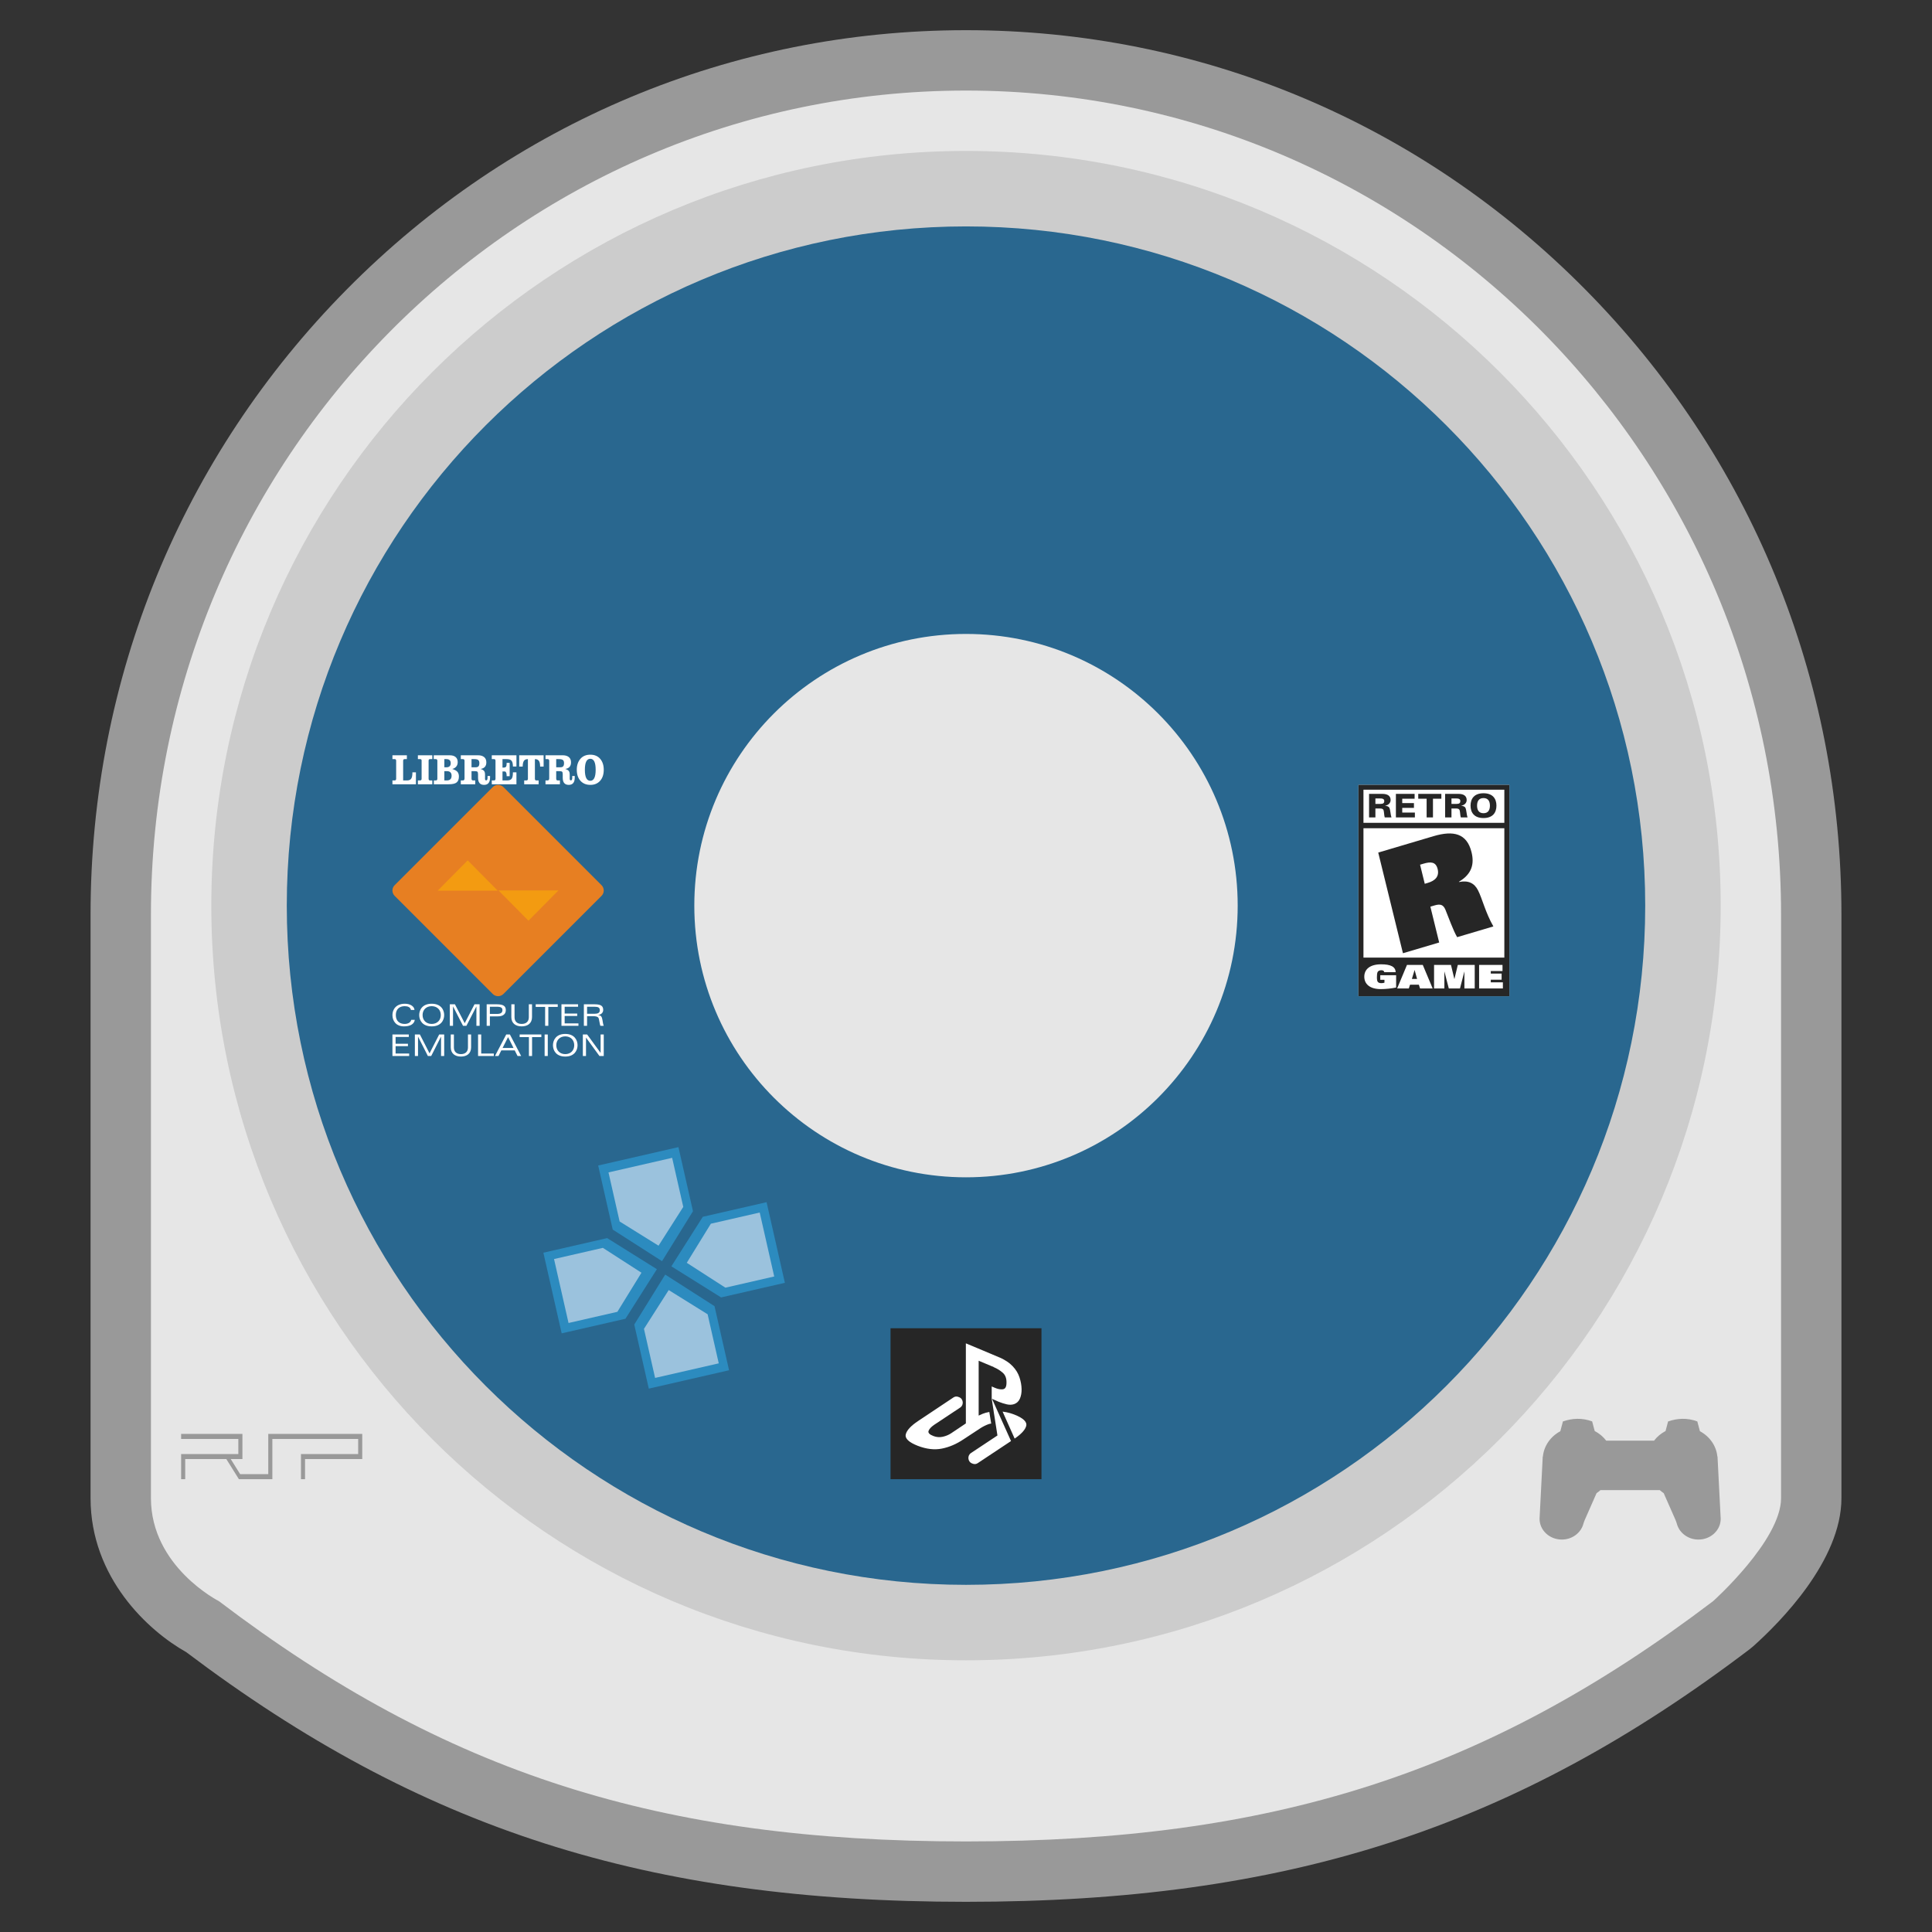 <?xml version="1.0" encoding="UTF-8" standalone="no"?>
<svg
   xmlns:dc="http://purl.org/dc/elements/1.1/"
   xmlns:cc="http://creativecommons.org/ns#"
   xmlns:rdf="http://www.w3.org/1999/02/22-rdf-syntax-ns#"
   xmlns:svg="http://www.w3.org/2000/svg"
   xmlns="http://www.w3.org/2000/svg"
   viewBox="0 0 320 320"
   height="320"
   width="320"
   xml:space="preserve"
   version="1.1"
   id="svg2"><rect x="0" y="0" width="320" height="320" fill="#333333" stroke="none"/><defs
     id="defs6"><clipPath
       id="clipPath16"
       clipPathUnits="userSpaceOnUse"><path
         id="path18"
         d="M 0,256 256,256 256,0 0,0 0,256 Z" /></clipPath><clipPath
       id="clipPath24"
       clipPathUnits="userSpaceOnUse"><path
         id="path26"
         d="M 12,252 244,252 244,4 12,4 12,252 Z" /></clipPath></defs><g
     transform="matrix(1.25,0,0,-1.25,0,320)"
     id="g10"><g
       id="g12"><g
         clip-path="url(#clipPath16)"
         id="g14"><g
           id="g20"><g
             id="g22" /><g
             id="g28"><g
               style="opacity:0.5"
               id="g30"
               clip-path="url(#clipPath24)"><g
                 id="g32"
                 transform="translate(128,252)"><path
                   id="path34"
                   style="fill:#ffffff;fill-opacity:1;fill-rule:nonzero;stroke:none"
                   d="M 0,0 C -30.999,0 -60.14,-12.2 -82.054,-34.352 -103.944,-56.482 -116,-85.896 -116,-117.176 l 0,-77.334 c 0,-10.544 7.643,-17.585 12.667,-20.4 C -72.202,-238.406 -42.214,-248 0,-248 c 42.437,0 72.521,9.697 103.837,33.471 0.171,0.13 0.337,0.267 0.497,0.41 3.508,3.138 11.666,11.331 11.666,19.609 l 0,77.334 c 0,31.28 -12.056,60.694 -33.946,82.824 C 60.14,-12.2 30.999,0 0,0" /></g></g></g></g><g
           transform="translate(128,244)"
           id="g36"><path
             id="path38"
             style="fill:#e6e6e6;fill-opacity:1;fill-rule:nonzero;stroke:none"
             d="m 0,0 c -59.643,0 -108,-48.884 -108,-109.176 l 0,-77.334 c 0,-9.098 9,-13.647 9,-13.647 30.083,-22.84 58.482,-31.843 99,-31.843 40.523,0 68.913,9.003 99,31.843 0,0 9,8.052 9,13.647 l 0,77.334 C 108,-48.884 59.643,0 0,0" /></g><g
           transform="translate(128,36)"
           id="g40"><path
             id="path42"
             style="fill:#cccccc;fill-opacity:1;fill-rule:nonzero;stroke:none"
             d="m 0,0 c -55.227,0 -100,44.773 -100,100 0,55.227 44.773,100 100,100 55.227,0 100,-44.773 100,-100 C 100,44.773 55.227,0 0,0" /></g><g
           transform="translate(128,226)"
           id="g44"><path
             id="path46"
             style="fill:#29678f;fill-opacity:1;fill-rule:nonzero;stroke:none"
             d="m 0,0 c -49.707,0 -90,-40.293 -90,-90 0,-49.707 40.293,-90 90,-90 49.707,0 90,40.293 90,90 C 90,-40.293 49.707,0 0,0" /></g><g
           transform="translate(128,100)"
           id="g48"><path
             id="path50"
             style="fill:#e6e6e6;fill-opacity:1;fill-rule:nonzero;stroke:none"
             d="M 0,0 C -19.881,0 -36,16.119 -36,36 -36,55.886 -19.881,72 0,72 19.881,72 36,55.886 36,36 36,16.119 19.881,0 0,0" /></g><g
           transform="translate(227.579,62.999)"
           id="g52"><path
             id="path54"
             style="fill:#999999;fill-opacity:1;fill-rule:nonzero;stroke:none"
             d="m 0,0 -0.02,0 c -0.139,1.438 -1.033,2.673 -2.31,3.356 l -0.346,1.3 c -1.338,0.495 -2.621,0.425 -3.871,0 L -6.885,3.382 C -7.489,3.067 -8.009,2.631 -8.408,2.108 l -6.342,0 c -0.399,0.523 -0.919,0.959 -1.522,1.274 l -0.339,1.274 c -1.339,0.495 -2.621,0.425 -3.871,0 l -0.346,-1.3 C -22.105,2.673 -22.999,1.438 -23.138,0 l -0.02,0 -0.421,-8.249 c 0,-1.519 1.32,-2.75 2.947,-2.75 1.372,0 2.523,0.876 2.851,2.06 0.054,0.193 0.122,0.383 0.203,0.568 l 1.55,3.521 c 0.184,0.121 0.358,0.257 0.518,0.405 l 7.862,0 c 0.16,-0.148 0.334,-0.284 0.518,-0.405 l 1.55,-3.521 c 0.081,-0.185 0.15,-0.375 0.203,-0.568 0.328,-1.184 1.479,-2.06 2.851,-2.06 1.627,0 2.947,1.231 2.947,2.75 L 0,0 Z" /></g><path
           id="path56"
           style="fill:#262626;fill-opacity:1;fill-rule:nonzero;stroke:none"
           d="m 138,60 -20,0 0,20 20,0 0,-20 z" /><g
           transform="translate(135.084,73.502)"
           id="g58"><path
             id="path60"
             style="fill:#ffffff;fill-opacity:1;fill-rule:nonzero;stroke:none"
             d="m 0,0 c -0.18,0.539 -0.481,1.029 -0.902,1.469 -0.229,0.24 -0.476,0.448 -0.74,0.62 -0.263,0.173 -0.527,0.321 -0.793,0.448 -0.148,0.078 -4.668,1.961 -4.668,1.961 l 0,-10.61 -1.953,-1.307 c -0.32,-0.213 -0.687,-0.365 -1.101,-0.459 -0.415,-0.093 -0.824,-0.064 -1.231,0.09 -0.531,0.2 -0.75,0.43 -0.657,0.688 0.094,0.259 0.342,0.526 0.745,0.804 l 3.449,2.288 c 0.508,0.337 0.426,1.155 -0.137,1.367 l -0.135,0.051 c -0.203,0.077 -0.427,0.05 -0.61,-0.071 l -4.686,-3.124 c -0.969,-0.643 -1.518,-1.236 -1.646,-1.779 -0.13,-0.543 0.403,-1.049 1.595,-1.516 1.142,-0.44 2.204,-0.562 3.187,-0.368 0.984,0.194 1.938,0.604 2.863,1.227 l 1.993,1.309 0.021,-0.01 0,0.024 0.25,0.164 c 0.354,0.225 0.712,0.402 1.072,0.529 0.106,0.038 0.22,0.06 0.338,0.074 l -0.249,1.539 C -4.309,-4.651 -4.61,-4.727 -4.881,-4.839 -5.064,-4.914 -5.238,-4.993 -5.406,-5.076 l 0,7.27 2.005,-0.842 0,-0.013 c 0.441,-0.185 0.836,-0.43 1.183,-0.734 0.349,-0.303 0.515,-0.747 0.499,-1.328 0,-0.529 -0.157,-0.817 -0.47,-0.864 -0.312,-0.047 -0.682,0.022 -1.107,0.207 l -0.382,0.166 0,-1.543 -0.002,0.004 0.002,-0.079 0.261,-1.678 c -0.001,0 -0.003,0 -0.005,0 l 0.13,-0.804 0.374,-2.396 -3.513,-2.331 c -0.508,-0.336 -0.425,-1.154 0.138,-1.367 l 0.135,-0.051 c 0.203,-0.076 0.426,-0.05 0.609,0.071 l 4.42,2.932 -0.007,0.015 0.018,-0.008 -2.518,5.598 0.328,-0.147 c 0.093,-0.041 0.186,-0.082 0.279,-0.123 0.092,-0.041 0.186,-0.083 0.279,-0.124 0.358,-0.142 0.712,-0.254 1.061,-0.336 0.351,-0.082 0.676,-0.074 0.977,0.024 0.359,0.127 0.616,0.37 0.772,0.732 0.156,0.363 0.23,0.779 0.222,1.247 C 0.274,-1.067 0.18,-0.541 0,0" /></g><g
           transform="translate(134.392,68.567)"
           id="g62"><path
             id="path64"
             style="fill:#ffffff;fill-opacity:1;fill-rule:nonzero;stroke:none"
             d="M 0,0 C -0.096,0.036 -0.192,0.07 -0.288,0.102 -0.384,0.134 -0.486,0.166 -0.591,0.197 -0.884,0.285 -1.208,0.342 -1.543,0.388 L 0.054,-3.187 C 0.941,-2.58 1.46,-2.018 1.587,-1.506 1.722,-0.97 1.192,-0.467 0,0" /></g><g
           transform="translate(35.547,66)"
           id="g66"><path
             id="path68"
             style="fill:#999999;fill-opacity:1;fill-rule:nonzero;stroke:none"
             d="m 0,0 0,-5.333 -3.724,0 -1.249,2 1.548,0 0,3.333 -8.122,0 0,-0.667 7.581,0 0,-2 -7.581,0 0,-3.333 0.542,0 0,2.667 5.448,0 1.666,-2.667 4.432,0 0,5.333 11.371,0 0,-2 -7.58,0 0,-3.333 0.541,0 0,2.667 7.58,0 0,3.333 L 0,0 Z" /></g><g
           transform="translate(52.292,138.705)"
           id="g70"><path
             id="path72"
             style="fill:#e77f22;fill-opacity:1;fill-rule:nonzero;stroke:none"
             d="m 0,0 13.003,13.003 c 0.389,0.389 1.021,0.389 1.41,0 L 27.416,0 c 0.389,-0.389 0.389,-1.021 0,-1.41 L 14.413,-14.413 c -0.389,-0.389 -1.021,-0.389 -1.41,0 L 0,-1.41 C -0.389,-1.021 -0.389,-0.389 0,0" /></g><g
           transform="translate(74,138.016)"
           id="g74"><path
             id="path76"
             style="fill:#f39b11;fill-opacity:1;fill-rule:nonzero;stroke:none"
             d="M 0,0 -7.949,0 -3.975,-4.016 0,0 Z" /></g><g
           transform="translate(65.949,137.984)"
           id="g78"><path
             id="path80"
             style="fill:#f39b11;fill-opacity:1;fill-rule:nonzero;stroke:none"
             d="M 0,0 -3.975,4.016 -7.949,0 0,0 Z" /></g><g
           transform="translate(52,152.588)"
           id="g82"><path
             id="path84"
             style="fill:#ffffff;fill-opacity:1;fill-rule:nonzero;stroke:none"
             d="m 0,0 0.289,0 c 0.136,0 0.204,0.075 0.204,0.226 l 0,2.373 c 0,0.151 -0.064,0.226 -0.192,0.226 l -0.301,0 0,0.508 1.913,0 0,-0.508 -0.294,0 c -0.133,0 -0.2,-0.075 -0.2,-0.226 L 1.419,0 1.944,0 c 0.274,0 0.463,0.091 0.568,0.274 0.091,0.16 0.137,0.427 0.137,0.799 l 0.464,0 0,-1.581 L 0,-0.508 0,0 Z" /></g><g
           transform="translate(55.373,152.588)"
           id="g86"><path
             id="path88"
             style="fill:#ffffff;fill-opacity:1;fill-rule:nonzero;stroke:none"
             d="m 0,0 0.289,0 c 0.136,0 0.204,0.075 0.204,0.226 l 0,2.418 c 0,0.121 -0.064,0.181 -0.192,0.181 l -0.301,0 0,0.508 1.913,0 0,-0.508 -0.294,0 C 1.54,2.825 1.488,2.808 1.46,2.774 1.433,2.742 1.419,2.684 1.419,2.599 l 0,-2.373 C 1.419,0.075 1.483,0 1.612,0 l 0.301,0 0,-0.508 L 0,-0.508 0,0 Z" /></g><g
           transform="translate(58.878,152.588)"
           id="g90"><path
             id="path92"
             style="fill:#ffffff;fill-opacity:1;fill-rule:nonzero;stroke:none"
             d="M 0,0 0.325,0 C 0.748,0 0.96,0.207 0.96,0.621 0.96,1.028 0.747,1.232 0.322,1.232 L 0,1.232 0,0 Z m 0,2.825 0,-1.085 0.267,0 c 0.385,0 0.577,0.183 0.577,0.548 0,0.358 -0.192,0.537 -0.577,0.537 L 0,2.825 Z m -1.39,-3.333 0,0.508 0.264,0 c 0.133,0 0.2,0.075 0.2,0.226 l 0,2.373 c 0,0.151 -0.065,0.226 -0.195,0.226 l -0.284,0 0,0.508 2.11,0 c 0.351,0 0.617,-0.08 0.796,-0.24 0.18,-0.158 0.27,-0.38 0.27,-0.666 C 1.771,2.182 1.702,1.981 1.566,1.825 1.431,1.67 1.258,1.569 1.046,1.52 1.395,1.411 1.629,1.279 1.749,1.124 1.869,0.97 1.929,0.769 1.929,0.523 1.929,0.17 1.833,-0.089 1.641,-0.257 1.45,-0.425 1.088,-0.508 0.556,-0.508 l -1.946,0 z" /></g><g
           transform="translate(62.479,154.328)"
           id="g94"><path
             id="path96"
             style="fill:#ffffff;fill-opacity:1;fill-rule:nonzero;stroke:none"
             d="M 0,0 0.51,0 C 0.709,0 0.846,0.042 0.921,0.127 0.998,0.212 1.037,0.353 1.037,0.551 1.037,0.752 0.986,0.892 0.885,0.969 0.786,1.046 0.609,1.085 0.356,1.085 L 0,1.085 0,0 Z m -1.419,-1.74 0.274,0 c 0.146,0 0.219,0.09 0.219,0.271 l 0,2.328 c 0,0.15 -0.071,0.226 -0.212,0.226 l -0.281,0 0,0.508 2.299,0 C 1.209,1.593 1.471,1.515 1.667,1.359 1.864,1.202 1.963,0.966 1.963,0.65 1.963,0.151 1.707,-0.139 1.196,-0.22 1.409,-0.282 1.561,-0.365 1.653,-0.469 1.744,-0.571 1.79,-0.738 1.79,-0.972 l 0,-0.548 0,-0.017 c 0,-0.13 0.054,-0.195 0.163,-0.195 0.114,0 0.171,0.119 0.171,0.356 l 0,0.223 0.332,0 0,-0.203 c 0,-0.648 -0.265,-0.972 -0.796,-0.972 -0.531,0 -0.796,0.318 -0.796,0.952 l 0,0.461 c 0,0.181 -0.032,0.294 -0.094,0.339 -0.061,0.045 -0.197,0.068 -0.409,0.068 L 0,-0.508 0,-1.469 C 0,-1.571 0.015,-1.641 0.046,-1.681 0.076,-1.72 0.136,-1.74 0.224,-1.74 l 0.269,0 0,-0.509 -1.912,0 0,0.509 z" /></g><g
           transform="translate(65.164,152.588)"
           id="g98"><path
             id="path100"
             style="fill:#ffffff;fill-opacity:1;fill-rule:nonzero;stroke:none"
             d="m 0,0 0.289,0 c 0.136,0 0.204,0.075 0.204,0.226 l 0,2.373 c 0,0.151 -0.064,0.226 -0.192,0.226 l -0.301,0 0,0.508 3.267,0 0,-1.491 -0.465,0 C 2.802,2.243 2.728,2.512 2.581,2.65 2.465,2.766 2.255,2.825 1.949,2.825 l -0.53,0 0,-1.124 0.14,0 c 0.159,0 0.268,0.04 0.327,0.121 0.053,0.072 0.079,0.196 0.079,0.373 l 0,0.138 0.404,0 0,-1.774 -0.404,0 0,0.147 c 0,0.151 -0.024,0.27 -0.074,0.356 -0.048,0.087 -0.109,0.13 -0.181,0.13 l -0.291,0 0,-1.192 0.585,0 c 0.312,0 0.524,0.077 0.633,0.232 0.111,0.154 0.165,0.435 0.165,0.841 l 0.465,0 0,-1.581 L 0,-0.508 0,0 Z" /></g><g
           transform="translate(68.796,154.429)"
           id="g102"><path
             id="path104"
             style="fill:#ffffff;fill-opacity:1;fill-rule:nonzero;stroke:none"
             d="m 0,0 0,1.492 3.236,0 L 3.236,0 2.771,0 C 2.771,0.358 2.716,0.611 2.605,0.76 2.496,0.909 2.321,0.983 2.081,0.983 l 0,-2.599 c 0,-0.15 0.064,-0.226 0.192,-0.226 l 0.301,0 0,-0.508 -1.912,0 0,0.508 0.291,0 c 0.134,0 0.202,0.076 0.202,0.226 l 0,2.599 C 0.889,0.983 0.706,0.898 0.609,0.729 0.512,0.561 0.464,0.318 0.464,0 L 0,0 Z" /></g><g
           transform="translate(73.7,154.328)"
           id="g106"><path
             id="path108"
             style="fill:#ffffff;fill-opacity:1;fill-rule:nonzero;stroke:none"
             d="M 0,0 0.51,0 C 0.709,0 0.846,0.042 0.921,0.127 0.998,0.212 1.037,0.353 1.037,0.551 1.037,0.752 0.986,0.892 0.885,0.969 0.786,1.046 0.609,1.085 0.356,1.085 L 0,1.085 0,0 Z m -1.419,-1.74 0.274,0 c 0.146,0 0.219,0.09 0.219,0.271 l 0,2.328 c 0,0.15 -0.071,0.226 -0.212,0.226 l -0.281,0 0,0.508 2.299,0 C 1.209,1.593 1.471,1.515 1.667,1.359 1.864,1.202 1.963,0.966 1.963,0.65 1.963,0.151 1.707,-0.139 1.196,-0.22 1.409,-0.282 1.561,-0.365 1.653,-0.469 1.744,-0.571 1.79,-0.738 1.79,-0.972 l 0,-0.548 0,-0.017 c 0,-0.13 0.054,-0.195 0.163,-0.195 0.114,0 0.171,0.119 0.171,0.356 l 0,0.223 0.332,0 0,-0.203 c 0,-0.648 -0.265,-0.972 -0.796,-0.972 -0.531,0 -0.796,0.318 -0.796,0.952 l 0,0.461 c 0,0.181 -0.032,0.294 -0.094,0.339 -0.061,0.045 -0.197,0.068 -0.409,0.068 L 0,-0.508 0,-1.469 C 0,-1.571 0.015,-1.641 0.046,-1.681 0.076,-1.72 0.136,-1.74 0.224,-1.74 l 0.269,0 0,-0.509 -1.912,0 0,0.509 z" /></g><g
           transform="translate(77.498,154)"
           id="g110"><path
             id="path112"
             style="fill:#ffffff;fill-opacity:1;fill-rule:nonzero;stroke:none"
             d="m 0,0 c 0,-0.972 0.239,-1.458 0.717,-1.458 0.476,0 0.714,0.486 0.714,1.458 0,0.972 -0.236,1.458 -0.709,1.458 C 0.241,1.458 0,0.972 0,0 m -1.071,0 c 0,0.593 0.158,1.074 0.474,1.443 C -0.281,1.814 0.157,2 0.717,2 1.278,2 1.716,1.816 2.03,1.449 2.345,1.082 2.502,0.599 2.502,0 2.502,-0.616 2.341,-1.104 2.018,-1.463 1.698,-1.821 1.268,-2 0.729,-2 0.176,-2 -0.263,-1.819 -0.587,-1.458 -0.909,-1.096 -1.071,-0.61 -1.071,0" /></g><g
           transform="translate(54.964,120.868)"
           id="g114"><path
             id="path116"
             style="fill:#ffffff;fill-opacity:1;fill-rule:nonzero;stroke:none"
             d="m 0,0 c -0.094,-0.628 -0.705,-0.868 -1.427,-0.868 -1.052,0 -1.537,0.714 -1.537,1.5 0,0.679 0.42,1.5 1.655,1.5 0.697,0 1.232,-0.34 1.268,-0.825 l -0.473,0 c -0.073,0.371 -0.42,0.501 -0.828,0.501 -0.672,0 -1.174,-0.375 -1.174,-1.176 0,-0.802 0.502,-1.177 1.174,-1.177 0.404,0 0.796,0.174 0.869,0.545 L 0,0 Z" /></g><g
           transform="translate(57.201,120.324)"
           id="g118"><path
             id="path120"
             style="fill:#ffffff;fill-opacity:1;fill-rule:nonzero;stroke:none"
             d="M 0,0 C 0.714,0 1.207,0.474 1.207,1.176 1.207,1.879 0.714,2.353 0,2.353 -0.713,2.353 -1.207,1.879 -1.207,1.176 -1.207,0.474 -0.713,0 0,0 m 0,2.676 c 1.236,0 1.655,-0.821 1.655,-1.5 0,-0.679 -0.419,-1.5 -1.655,-1.5 -1.235,0 -1.655,0.821 -1.655,1.5 0,0.679 0.42,1.5 1.655,1.5" /></g><g
           transform="translate(60.036,122.633)"
           id="g122"><path
             id="path124"
             style="fill:#ffffff;fill-opacity:1;fill-rule:nonzero;stroke:none"
             d="m 0,0 -0.008,0 0,-2.558 -0.424,0 0,2.85 0.677,0 1.296,-2.503 1.297,2.503 0.677,0 0,-2.85 -0.425,0 0,2.558 -0.007,0 -1.317,-2.558 -0.449,0 L 0,0 Z" /></g><g
           transform="translate(65.865,121.65)"
           id="g126"><path
             id="path128"
             style="fill:#ffffff;fill-opacity:1;fill-rule:nonzero;stroke:none"
             d="m 0,0 c 0.489,0 0.709,0.166 0.709,0.505 0,0.308 -0.183,0.446 -0.742,0.446 l -0.921,0 L -0.954,0 0,0 Z m -1.378,1.275 1.353,0 c 0.885,0 1.183,-0.256 1.183,-0.77 0,-0.497 -0.338,-0.829 -1.052,-0.829 l -1.06,0 0,-1.251 -0.424,0 0,2.85 z" /></g><g
           transform="translate(70.071,122.925)"
           id="g130"><path
             id="path132"
             style="fill:#ffffff;fill-opacity:1;fill-rule:nonzero;stroke:none"
             d="m 0,0 0.424,0 0,-1.701 c 0,-0.813 -0.571,-1.224 -1.37,-1.224 -0.799,0 -1.37,0.411 -1.37,1.224 l 0,1.701 0.424,0 0,-1.721 c 0,-0.545 0.339,-0.88 0.946,-0.88 0.608,0 0.946,0.335 0.946,0.88 L 0,0 Z" /></g><g
           transform="translate(72.233,122.578)"
           id="g134"><path
             id="path136"
             style="fill:#ffffff;fill-opacity:1;fill-rule:nonzero;stroke:none"
             d="m 0,0 -1.248,0 0,0.347 2.92,0 0,-0.347 -1.248,0 0,-2.503 L 0,-2.503 0,0 Z" /></g><g
           transform="translate(74.396,122.925)"
           id="g138"><path
             id="path140"
             style="fill:#ffffff;fill-opacity:1;fill-rule:nonzero;stroke:none"
             d="m 0,0 2.202,0 0,-0.324 -1.778,0 0,-0.9 1.664,0 0,-0.323 -1.664,0 0,-0.979 1.827,0 0,-0.324 L 0,-2.85 0,0 Z" /></g><g
           transform="translate(77.79,121.67)"
           id="g142"><path
             id="path144"
             style="fill:#ffffff;fill-opacity:1;fill-rule:nonzero;stroke:none"
             d="m 0,0 0.966,0 c 0.449,0 0.722,0.103 0.722,0.466 0,0.347 -0.196,0.466 -0.714,0.466 L 0,0.932 0,0 Z m 0,-1.595 -0.424,0 0,2.85 1.448,0 c 0.909,0 1.113,-0.296 1.113,-0.754 0,-0.347 -0.261,-0.608 -0.673,-0.663 l 0,-0.008 C 1.859,-0.217 1.965,-0.371 2.043,-0.853 2.092,-1.157 2.128,-1.409 2.21,-1.595 l -0.448,0 c -0.078,0.202 -0.123,0.6 -0.2,0.92 -0.049,0.205 -0.188,0.351 -0.742,0.351 l -0.82,0 0,-1.271 z" /></g><g
           transform="translate(52,118.925)"
           id="g146"><path
             id="path148"
             style="fill:#ffffff;fill-opacity:1;fill-rule:nonzero;stroke:none"
             d="m 0,0 2.168,0 0,-0.324 -1.75,0 0,-0.9 1.637,0 0,-0.323 -1.637,0 0,-0.979 1.798,0 0,-0.324 L 0,-2.85 0,0 Z" /></g><g
           transform="translate(55.398,118.633)"
           id="g150"><path
             id="path152"
             style="fill:#ffffff;fill-opacity:1;fill-rule:nonzero;stroke:none"
             d="m 0,0 -0.008,0 0,-2.558 -0.418,0 0,2.85 0.667,0 1.277,-2.502 1.276,2.502 0.666,0 0,-2.85 -0.417,0 0,2.558 -0.008,0 -1.297,-2.558 -0.441,0 L 0,0 Z" /></g><g
           transform="translate(62.007,118.925)"
           id="g154"><path
             id="path156"
             style="fill:#ffffff;fill-opacity:1;fill-rule:nonzero;stroke:none"
             d="m 0,0 0.417,0 0,-1.701 c 0,-0.813 -0.561,-1.224 -1.348,-1.224 -0.787,0 -1.349,0.411 -1.349,1.224 l 0,1.701 0.418,0 0,-1.721 c 0,-0.545 0.333,-0.88 0.931,-0.88 0.598,0 0.931,0.335 0.931,0.88 L 0,0 Z" /></g><g
           transform="translate(63.346,118.925)"
           id="g158"><path
             id="path160"
             style="fill:#ffffff;fill-opacity:1;fill-rule:nonzero;stroke:none"
             d="m 0,0 0.417,0 0,-2.526 1.67,0 0,-0.324 L 0,-2.85 0,0 Z" /></g><g
           transform="translate(68.044,117.141)"
           id="g162"><path
             id="path164"
             style="fill:#ffffff;fill-opacity:1;fill-rule:nonzero;stroke:none"
             d="M 0,0 -0.722,1.437 -1.449,0 0,0 Z m 0.161,-0.324 -1.779,0 -0.373,-0.742 -0.466,0 1.49,2.85 0.489,0 1.49,-2.85 -0.478,0 -0.373,0.742 z" /></g><g
           transform="translate(70.085,118.578)"
           id="g166"><path
             id="path168"
             style="fill:#ffffff;fill-opacity:1;fill-rule:nonzero;stroke:none"
             d="m 0,0 -1.228,0 0,0.347 2.874,0 0,-0.347 -1.228,0 0,-2.503 L 0,-2.503 0,0 Z" /></g><path
           id="path170"
           style="fill:#ffffff;fill-opacity:1;fill-rule:nonzero;stroke:none"
           d="m 72.166,118.925 0.417,0 0,-2.85 -0.417,0 0,2.85 z" /><g
           transform="translate(74.9,116.324)"
           id="g172"><path
             id="path174"
             style="fill:#ffffff;fill-opacity:1;fill-rule:nonzero;stroke:none"
             d="M 0,0 C 0.702,0 1.188,0.473 1.188,1.176 1.188,1.879 0.702,2.353 0,2.353 -0.702,2.353 -1.188,1.879 -1.188,1.176 -1.188,0.473 -0.702,0 0,0 m 0,2.676 c 1.216,0 1.63,-0.821 1.63,-1.5 0,-0.679 -0.414,-1.5 -1.63,-1.5 -1.216,0 -1.63,0.821 -1.63,1.5 0,0.679 0.414,1.5 1.63,1.5" /></g><g
           transform="translate(79.583,118.925)"
           id="g176"><path
             id="path178"
             style="fill:#ffffff;fill-opacity:1;fill-rule:nonzero;stroke:none"
             d="m 0,0 0.417,0 0,-2.85 -0.57,0 -1.774,2.431 -0.008,0 0,-2.431 -0.417,0 0,2.85 0.57,0 1.774,-2.432 0.008,0 L 0,0 Z" /></g><path
           id="path180"
           style="fill:#ffffff;fill-opacity:1;fill-rule:nonzero;stroke:none"
           d="m 200,124 -20,0 0,28 20,0 0,-28 z" /><g
           transform="translate(182.248,149.477)"
           id="g182"><path
             id="path184"
             style="fill:#262626;fill-opacity:1;fill-rule:nonzero;stroke:none"
             d="m 0,0 0.668,0 c 0.383,0 0.507,0.13 0.507,0.367 0,0.303 -0.219,0.359 -0.623,0.359 L 0,0.726 0,0 Z m -0.84,1.331 1.764,0 c 0.695,0 1.091,-0.272 1.091,-0.817 0,-0.397 -0.3,-0.674 -0.732,-0.756 l 0,-0.009 c 0.244,-0.017 0.472,-0.078 0.568,-0.272 0.14,-0.285 0.156,-0.942 0.276,-1.267 l -0.892,0 c -0.092,0.303 -0.08,0.753 -0.159,0.969 -0.053,0.142 -0.18,0.216 -0.516,0.216 l -0.56,0 0,-1.185 -0.84,0 0,3.121 z" /></g><g
           transform="translate(184.964,150.808)"
           id="g186"><path
             id="path188"
             style="fill:#262626;fill-opacity:1;fill-rule:nonzero;stroke:none"
             d="m 0,0 2.479,0 0,-0.64 -1.639,0 0,-0.579 1.551,0 0,-0.64 -1.551,0 0,-0.622 1.675,0 0,-0.64 L 0,-3.121 0,0 Z" /></g><g
           transform="translate(189.036,150.168)"
           id="g190"><path
             id="path192"
             style="fill:#262626;fill-opacity:1;fill-rule:nonzero;stroke:none"
             d="m 0,0 -1.111,0 0,0.64 3.062,0 0,-0.64 -1.111,0 0,-2.481 -0.84,0 L 0,0 Z" /></g><g
           transform="translate(192.327,149.477)"
           id="g194"><path
             id="path196"
             style="fill:#262626;fill-opacity:1;fill-rule:nonzero;stroke:none"
             d="m 0,0 0.668,0 c 0.383,0 0.507,0.13 0.507,0.367 0,0.303 -0.22,0.359 -0.623,0.359 L 0,0.726 0,0 Z m -0.84,1.331 1.763,0 c 0.696,0 1.092,-0.272 1.092,-0.817 0,-0.397 -0.3,-0.674 -0.732,-0.756 l 0,-0.009 c 0.244,-0.017 0.472,-0.078 0.568,-0.272 0.14,-0.285 0.156,-0.942 0.276,-1.267 l -0.892,0 c -0.091,0.303 -0.08,0.753 -0.159,0.969 -0.053,0.142 -0.18,0.216 -0.516,0.216 l -0.56,0 0,-1.185 -0.84,0 0,3.121 z" /></g><g
           transform="translate(196.571,148.245)"
           id="g198"><path
             id="path200"
             style="fill:#262626;fill-opacity:1;fill-rule:nonzero;stroke:none"
             d="M 0,0 C 0.64,0 0.851,0.454 0.851,1.003 0.851,1.552 0.64,2.006 0,2.006 -0.64,2.006 -0.852,1.552 -0.852,1.003 -0.852,0.454 -0.64,0 0,0 m 0,2.645 c 1.207,0 1.715,-0.7 1.715,-1.642 C 1.715,0.06 1.207,-0.64 0,-0.64 c -1.207,0 -1.715,0.7 -1.715,1.643 0,0.942 0.508,1.642 1.715,1.642" /></g><g
           transform="translate(189.199,139.015)"
           id="g202"><path
             id="path204"
             style="fill:#262626;fill-opacity:1;fill-rule:nonzero;stroke:none"
             d="M 0,0 C 0.943,0.279 1.542,0.833 1.297,1.831 1.057,2.81 0.372,2.826 -0.587,2.541 L -1.033,2.409 -0.411,-0.122 0,0 Z M -6.576,4.015 0.743,6.186 C 3.399,6.974 5.172,6.568 5.789,4.055 6.166,2.522 5.852,1.18 4.119,0.151 L 4.128,0.114 C 5.355,0.359 6.147,-0.02 6.636,-0.966 7.192,-2.029 7.62,-3.924 8.681,-5.77 l -4.8,-1.424 C 3.345,-6.282 2.778,-4.647 2.325,-3.552 2.059,-2.918 1.687,-2.751 0.898,-2.984 L 0.333,-3.152 1.499,-7.9 -3.301,-9.323 -6.576,4.015 Z" /></g><g
           transform="translate(187.437,127.459)"
           id="g206"><path
             id="path208"
             style="fill:#262626;fill-opacity:1;fill-rule:nonzero;stroke:none"
             d="m 0,0 -0.356,-1.176 0.689,0 L 0.011,0 0,0 Z" /></g><path
           id="path210"
           style="fill:#262626;fill-opacity:1;fill-rule:nonzero;stroke:none"
           d="m 199.333,146.973 -18.667,0 0,4.387 18.667,0 0,-4.387 z m 0,-17.862 -18.667,0 0,17.141 18.667,0 0,-17.141 z m -0.193,-4.09 -3.151,0 0,3.121 3.101,0 0,-0.813 -1.554,0 0,-0.332 1.435,0 0,-0.813 -1.435,0 0,-0.35 1.604,0 0,-0.813 z m -3.731,0 -1.367,0 0,2.23 -0.011,0 -0.576,-2.23 -1.48,0 -0.576,2.23 -0.012,0 0,-2.23 -1.366,0 0,3.121 2.242,0 0.446,-1.859 0.012,0 0.446,1.859 2.242,0 0,-3.121 z m -7.243,0 -0.159,0.502 -1.169,0 -0.164,-0.502 -1.547,0 1.304,3.121 2.096,0 1.31,-3.121 -1.671,0 z m -3.172,0.125 c -0.632,-0.125 -1.367,-0.207 -2.033,-0.207 -1.469,0 -2.186,0.687 -2.186,1.643 0,0.955 0.717,1.642 2.231,1.642 1.254,0 1.909,-0.315 1.926,-1.046 l -1.514,0 c -0.005,0.099 -0.056,0.164 -0.124,0.203 -0.068,0.039 -0.164,0.056 -0.265,0.056 -0.243,0 -0.401,-0.095 -0.48,-0.22 -0.08,-0.125 -0.102,-0.432 -0.102,-0.696 0,-0.303 0.034,-0.51 0.107,-0.61 0.096,-0.129 0.254,-0.185 0.463,-0.185 0.153,0 0.3,0.017 0.43,0.064 l 0,0.377 -0.554,0 0,0.613 2.101,0 0,-1.634 z M 180,152 l 0,-5.027 0,-0.715 0,-17.255 0,-0.613 0,-4.39 20,0 0,4.39 0,0.613 0,17.255 0,0.715 0,5.027 -20,0 z" /><g
           transform="translate(89.897,104)"
           id="g212"><path
             id="path214"
             style="fill:#2c8bbf;fill-opacity:1;fill-rule:nonzero;stroke:none"
             d="m 0,0 1.926,-8.491 -4.101,-6.621 -6.534,4.186 -1.926,8.491 L 0,0 Z" /></g><g
           transform="translate(72,90.01)"
           id="g216"><path
             id="path218"
             style="fill:#2c8bbf;fill-opacity:1;fill-rule:nonzero;stroke:none"
             d="m 0,0 8.451,1.935 6.59,-4.12 L 10.875,-8.75 2.424,-10.685 0,0 Z" /></g><g
           transform="translate(85.969,72)"
           id="g220"><path
             id="path222"
             style="fill:#2c8bbf;fill-opacity:1;fill-rule:nonzero;stroke:none"
             d="M 0,0 -1.926,8.491 2.175,15.112 8.709,10.926 10.635,2.435 0,0 Z" /></g><g
           transform="translate(104,86.02)"
           id="g224"><path
             id="path226"
             style="fill:#2c8bbf;fill-opacity:1;fill-rule:nonzero;stroke:none"
             d="m 0,0 -8.451,-1.935 -6.59,4.12 4.166,6.565 8.451,1.935 L 0,0 Z" /></g><g
           transform="translate(89.062,102.581)"
           id="g228"><path
             id="path230"
             style="fill:#9bc2dd;fill-opacity:1;fill-rule:nonzero;stroke:none"
             d="M 0,0 1.475,-6.502 -1.803,-11.641 -6.96,-8.433 -8.434,-1.931 0,0 Z" /></g><g
           transform="translate(73.412,89.171)"
           id="g232"><path
             id="path234"
             style="fill:#9bc2dd;fill-opacity:1;fill-rule:nonzero;stroke:none"
             d="M 0,0 6.471,1.482 11.586,-1.812 8.393,-6.993 1.922,-8.474 0,0 Z" /></g><g
           transform="translate(86.804,73.419)"
           id="g236"><path
             id="path238"
             style="fill:#9bc2dd;fill-opacity:1;fill-rule:nonzero;stroke:none"
             d="M 0,0 -1.475,6.502 1.803,11.641 6.96,8.433 8.434,1.931 0,0 Z" /></g><g
           transform="translate(102.588,86.86)"
           id="g240"><path
             id="path242"
             style="fill:#9bc2dd;fill-opacity:1;fill-rule:nonzero;stroke:none"
             d="m 0,0 -6.471,-1.482 -5.115,3.294 3.193,5.181 6.471,1.481 L 0,0 Z" /></g></g></g></g></svg>